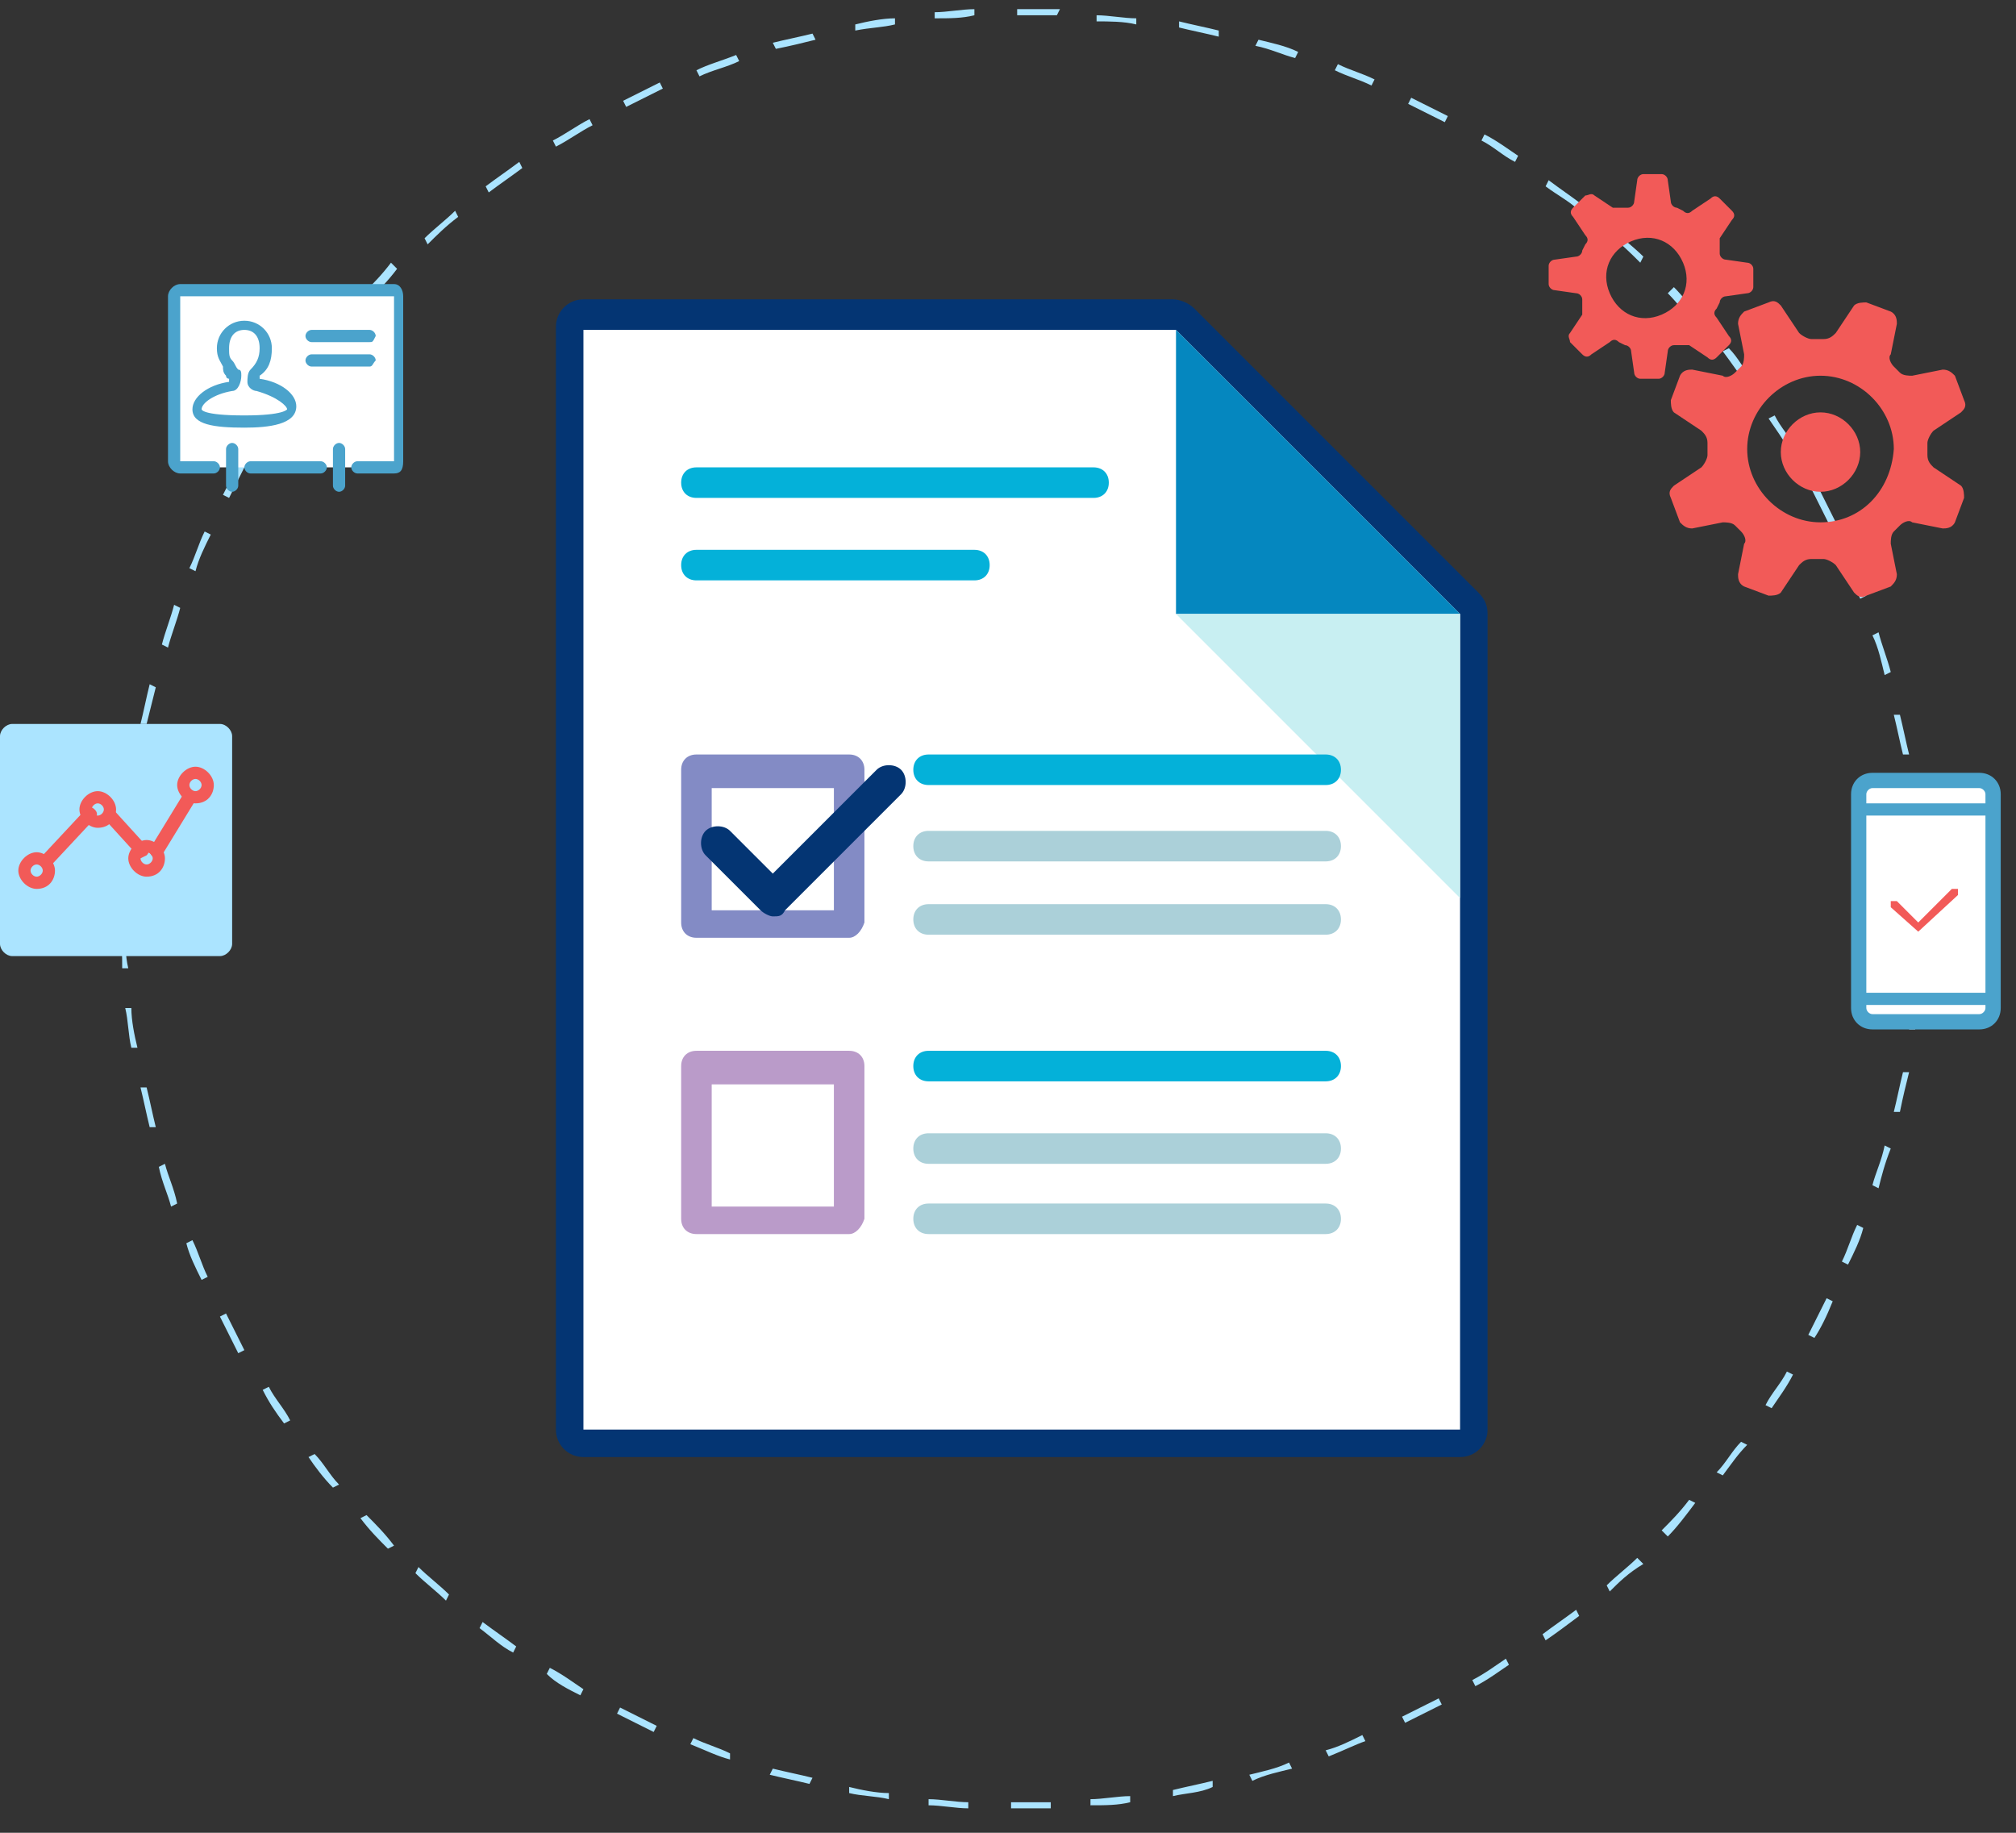 <svg width="66" height="60" viewBox="0 0 66 60" fill="none" xmlns="http://www.w3.org/2000/svg">
<rect x="0" y="0" width="66" height="60" fill="#333333" stroke="none"/>
<path fill-rule="evenodd" clip-rule="evenodd" d="M33.5 59.2C33.4 59.2 33.2 59.2 33.1 59.2V59C33.5 59 34 59 34.4 59V59.2C34.1 59.2 33.8 59.2 33.5 59.2ZM31.7 59.2C31.3 59.2 30.8 59.1 30.4 59.1V58.9C30.8 58.9 31.3 59 31.7 59V59.2ZM35.7 59.1V58.9C36.1 58.9 36.6 58.8 37 58.8V59C36.6 59.1 36.2 59.1 35.7 59.1ZM29.1 58.9C28.7 58.8 28.2 58.8 27.8 58.7V58.5C28.2 58.6 28.7 58.7 29.1 58.7V58.9ZM38.4 58.8V58.6C38.8 58.5 39.3 58.4 39.7 58.3V58.5C39.3 58.7 38.8 58.7 38.4 58.8ZM26.5 58.4C26.1 58.3 25.6 58.2 25.2 58.1L25.3 57.9C25.7 58 26.2 58.1 26.6 58.2L26.5 58.4ZM41 58.3L40.9 58.1C41.3 58 41.8 57.9 42.2 57.7L42.3 57.9C41.9 58 41.4 58.1 41 58.3ZM23.9 57.6C23.5 57.5 23.1 57.3 22.6 57.1L22.7 56.9C23.1 57.1 23.5 57.2 23.9 57.4V57.6ZM43.5 57.5L43.4 57.3C43.8 57.2 44.2 57 44.6 56.8L44.7 57C44.4 57.1 44 57.3 43.5 57.5ZM21.4 56.7C21 56.5 20.6 56.3 20.2 56.1L20.3 55.9C20.7 56.1 21.1 56.3 21.5 56.5L21.4 56.7ZM46 56.4L45.9 56.2C46.3 56 46.7 55.8 47.1 55.6L47.2 55.8C46.8 56 46.4 56.2 46 56.4ZM19 55.5C18.6 55.3 18.2 55.1 17.9 54.8L18 54.6C18.4 54.8 18.8 55.1 19.1 55.3L19 55.5ZM48.3 55.2L48.2 55C48.6 54.8 49 54.5 49.3 54.3L49.4 54.5C49.1 54.7 48.7 55 48.3 55.2ZM16.8 54.1C16.4 53.9 16.1 53.6 15.7 53.3L15.8 53.1C16.2 53.4 16.5 53.6 16.9 53.9L16.8 54.1ZM50.6 53.7L50.5 53.5C50.9 53.2 51.2 53 51.6 52.7L51.7 52.9C51.3 53.2 50.9 53.5 50.6 53.7ZM14.6 52.4C14.3 52.1 13.9 51.8 13.6 51.5L13.7 51.3C14 51.6 14.4 51.9 14.7 52.2L14.6 52.4ZM52.7 52.1L52.6 51.9C52.9 51.6 53.3 51.3 53.6 51L53.8 51.2C53.3 51.5 53 51.8 52.7 52.1ZM12.7 50.7C12.4 50.4 12.1 50.1 11.8 49.7L12 49.6C12.3 49.9 12.6 50.2 12.9 50.6L12.7 50.7ZM54.6 50.3L54.4 50.1C54.7 49.8 55 49.5 55.3 49.1L55.5 49.2C55.2 49.6 54.9 50 54.6 50.3ZM10.9 48.7C10.6 48.4 10.3 48 10.1 47.7L10.3 47.6C10.6 47.9 10.8 48.3 11.1 48.6L10.9 48.7ZM56.4 48.3L56.2 48.2C56.5 47.9 56.7 47.5 57 47.2L57.2 47.3C56.9 47.6 56.7 47.9 56.4 48.3ZM9.3 46.6C9 46.2 8.8 45.9 8.6 45.5L8.8 45.4C9 45.8 9.3 46.1 9.5 46.5L9.3 46.6ZM58 46.1L57.8 46C58 45.6 58.3 45.3 58.5 44.9L58.7 45C58.5 45.4 58.2 45.8 58 46.1ZM7.8 44.3C7.6 43.9 7.4 43.5 7.2 43.1L7.4 43C7.6 43.4 7.8 43.8 8 44.2L7.8 44.3ZM59.4 43.8L59.2 43.7C59.4 43.3 59.6 42.9 59.8 42.5L60 42.6C59.8 43.1 59.6 43.5 59.4 43.8ZM6.6 41.9C6.4 41.5 6.2 41.1 6.1 40.7L6.3 40.6C6.5 41 6.6 41.4 6.8 41.8L6.6 41.9ZM60.5 41.4L60.3 41.3C60.5 40.9 60.6 40.5 60.8 40.1L61 40.2C60.9 40.6 60.7 41 60.5 41.4ZM5.6 39.5C5.5 39.1 5.3 38.7 5.2 38.2L5.4 38.1C5.5 38.5 5.7 38.9 5.8 39.4L5.6 39.5ZM61.5 38.9L61.3 38.8C61.4 38.4 61.6 38 61.7 37.5L61.9 37.6C61.7 38.1 61.6 38.5 61.5 38.9ZM4.9 36.9C4.8 36.5 4.7 36 4.6 35.6H4.8C4.9 36 5 36.5 5.1 36.9H4.9ZM62.2 36.4H62C62.1 36 62.2 35.5 62.3 35.1H62.5C62.4 35.5 62.3 35.9 62.2 36.4ZM4.3 34.3C4.2 33.9 4.2 33.4 4.1 33H4.3C4.3 33.4 4.4 33.9 4.5 34.3H4.3ZM62.7 33.7H62.5C62.6 33.3 62.6 32.8 62.6 32.4H62.8C62.8 32.9 62.7 33.3 62.7 33.7ZM4 31.7C4 31.3 4 30.8 3.9 30.4H4.1C4.1 30.8 4.1 31.3 4.2 31.7H4ZM62.9 31.1H62.7C62.7 30.7 62.7 30.2 62.7 29.8C62.7 29.4 62.7 29.1 62.7 28.7H62.9C62.9 29.1 62.9 29.5 62.9 29.8C62.9 30.2 62.9 30.6 62.9 31.1ZM4.2 29H4C4 28.6 4 28.1 4.1 27.7H4.3C4.3 28.1 4.2 28.6 4.2 29ZM62.6 27.3C62.6 26.9 62.5 26.4 62.5 26H62.7C62.8 26.4 62.8 26.9 62.8 27.3H62.6ZM4.4 26.4H4.2C4.3 26 4.3 25.5 4.4 25.1H4.6C4.5 25.5 4.5 25.9 4.4 26.4ZM62.3 24.7C62.2 24.3 62.1 23.8 62 23.4H62.2C62.3 23.8 62.4 24.3 62.5 24.7H62.3ZM4.8 23.7H4.6C4.7 23.3 4.8 22.8 4.9 22.4L5.1 22.5C5 22.9 4.9 23.3 4.8 23.7ZM61.7 22.1C61.6 21.7 61.5 21.2 61.3 20.8L61.5 20.7C61.6 21.1 61.8 21.6 61.9 22L61.7 22.1ZM5.5 21.2L5.3 21.1C5.4 20.7 5.6 20.2 5.7 19.8L5.9 19.9C5.8 20.3 5.6 20.8 5.5 21.2ZM60.9 19.6C60.7 19.2 60.6 18.8 60.4 18.4L60.6 18.3C60.8 18.7 60.9 19.1 61.1 19.5L60.9 19.6ZM6.4 18.7L6.2 18.6C6.4 18.2 6.5 17.8 6.7 17.4L6.9 17.5C6.7 17.9 6.5 18.3 6.4 18.7ZM59.9 17.2C59.7 16.8 59.5 16.4 59.3 16L59.5 15.9C59.7 16.3 59.9 16.7 60.1 17.1L59.9 17.2ZM7.5 16.3L7.3 16.2C7.5 15.8 7.7 15.4 7.9 15L8.1 15.1C7.9 15.5 7.7 15.9 7.5 16.3ZM58.6 14.8C58.4 14.4 58.1 14 57.9 13.7L58.1 13.6C58.3 14 58.6 14.3 58.8 14.7L58.6 14.8ZM8.8 14L8.6 13.9C8.8 13.5 9.1 13.2 9.3 12.8L9.5 12.9C9.3 13.2 9.1 13.6 8.8 14ZM57.2 12.6C56.9 12.2 56.7 11.9 56.4 11.5L56.6 11.4C56.9 11.7 57.1 12.1 57.4 12.5L57.2 12.6ZM10.4 11.8L10.2 11.7C10.5 11.4 10.8 11 11 10.7L11.2 10.8C10.9 11.1 10.6 11.5 10.4 11.8ZM55.5 10.6C55.2 10.3 54.9 9.9 54.6 9.6L54.8 9.4C55.1 9.7 55.4 10.1 55.7 10.4L55.5 10.6ZM12.1 9.8L11.9 9.6C12.2 9.3 12.5 9 12.8 8.6L13 8.8C12.7 9.2 12.4 9.5 12.1 9.8ZM53.7 8.6C53.4 8.3 53.1 8 52.7 7.7L52.8 7.5C53.1 7.8 53.5 8.1 53.8 8.4L53.7 8.6ZM14 8L13.9 7.8C14.2 7.5 14.6 7.2 14.9 6.9L15 7.1C14.6 7.4 14.3 7.7 14 8ZM51.7 6.9C51.4 6.6 51 6.4 50.6 6.1L50.7 5.9C51.1 6.2 51.4 6.4 51.8 6.7L51.7 6.9ZM16 6.3L15.9 6.1C16.3 5.8 16.6 5.6 17 5.3L17.1 5.5C16.7 5.8 16.4 6 16 6.3ZM49.6 5.3C49.2 5.1 48.9 4.8 48.5 4.6L48.6 4.4C49 4.6 49.4 4.9 49.7 5.1L49.6 5.3ZM18.2 4.8L18.1 4.6C18.5 4.4 18.9 4.1 19.3 3.9L19.4 4.1C19 4.3 18.6 4.6 18.2 4.8ZM47.3 4C46.9 3.8 46.5 3.6 46.1 3.4L46.2 3.2C46.6 3.4 47 3.6 47.4 3.8L47.3 4ZM20.5 3.5L20.4 3.3C20.8 3.1 21.2 2.9 21.6 2.7L21.7 2.9C21.3 3.1 20.9 3.3 20.5 3.5ZM44.9 2.8C44.5 2.6 44.1 2.5 43.7 2.3L43.8 2.1C44.2 2.3 44.6 2.4 45 2.6L44.9 2.8ZM22.9 2.5L22.8 2.3C23.2 2.1 23.6 2 24.1 1.8L24.2 2C23.8 2.2 23.3 2.3 22.9 2.5ZM42.4 1.9C42 1.8 41.6 1.6 41.1 1.5L41.2 1.3C41.6 1.4 42.1 1.5 42.5 1.7L42.4 1.9ZM25.4 1.6L25.3 1.4C25.7 1.3 26.2 1.2 26.6 1.1L26.7 1.3C26.3 1.4 25.9 1.5 25.4 1.6ZM39.9 1.2C39.5 1.1 39 1 38.6 0.9V0.7C39 0.8 39.5 0.9 39.9 1V1.2ZM28 1V0.8C28.4 0.7 28.9 0.6 29.3 0.6V0.8C28.9 0.9 28.5 0.9 28 1ZM37.2 0.8C36.8 0.7 36.3 0.7 35.9 0.7V0.5C36.3 0.5 36.8 0.6 37.2 0.6V0.8ZM30.6 0.6V0.4C31 0.4 31.5 0.3 31.9 0.3V0.5C31.5 0.6 31.1 0.6 30.6 0.6ZM34.6 0.5C34.2 0.5 33.8 0.5 33.5 0.5H33.3V0.3H33.5C33.9 0.3 34.3 0.3 34.7 0.3L34.6 0.5Z" fill="#ABE4FF"/>
<path fill-rule="evenodd" clip-rule="evenodd" d="M19.1 47.7C18.6 47.7 18.2 47.3 18.2 46.8V10.7C18.2 10.2 18.6 9.8 19.1 9.8H38.4C38.6 9.8 38.9 9.9 39.1 10.1L48.4 19.4C48.6 19.6 48.7 19.8 48.7 20.1V46.8C48.7 47.3 48.3 47.7 47.8 47.7H19.1Z" fill="#043573"/>
<path fill-rule="evenodd" clip-rule="evenodd" d="M47.8 46.8H19.1V10.8H38.5L47.8 20.1V46.8Z" fill="white"/>
<path fill-rule="evenodd" clip-rule="evenodd" d="M38.5 20.1V10.8L47.8 20.1H38.5Z" fill="#0587BF"/>
<path fill-rule="evenodd" clip-rule="evenodd" d="M47.8 20.1V29.4L38.5 20.1H47.8Z" fill="#C8EFF2"/>
<path fill-rule="evenodd" clip-rule="evenodd" d="M43.4 25.7H30.4C30.1 25.7 29.9 25.5 29.9 25.2C29.9 24.9 30.1 24.7 30.4 24.7H43.4C43.7 24.7 43.9 24.9 43.9 25.2C43.9 25.5 43.7 25.7 43.4 25.7Z" fill="#04B1D9"/>
<path fill-rule="evenodd" clip-rule="evenodd" d="M35.8 16.3H22.8C22.5 16.3 22.3 16.1 22.3 15.8C22.3 15.5 22.5 15.3 22.8 15.3H35.8C36.1 15.3 36.3 15.5 36.3 15.8C36.3 16.1 36.1 16.3 35.8 16.3Z" fill="#04B1D9"/>
<path fill-rule="evenodd" clip-rule="evenodd" d="M31.9 19H22.8C22.5 19 22.3 18.8 22.3 18.5C22.3 18.2 22.5 18 22.8 18H31.9C32.2 18 32.4 18.2 32.4 18.5C32.4 18.8 32.2 19 31.9 19Z" fill="#04B1D9"/>
<path fill-rule="evenodd" clip-rule="evenodd" d="M43.4 28.2H30.4C30.1 28.2 29.9 28 29.9 27.7C29.9 27.4 30.1 27.2 30.4 27.2H43.4C43.7 27.2 43.9 27.4 43.9 27.7C43.9 28 43.7 28.2 43.4 28.2Z" fill="#ABD0D9"/>
<path fill-rule="evenodd" clip-rule="evenodd" d="M43.4 35.4H30.4C30.1 35.4 29.9 35.2 29.9 34.9C29.9 34.6 30.1 34.4 30.4 34.4H43.4C43.7 34.4 43.9 34.6 43.9 34.9C43.9 35.2 43.7 35.4 43.4 35.4Z" fill="#04B1D9"/>
<path fill-rule="evenodd" clip-rule="evenodd" d="M43.4 38.1H30.4C30.1 38.1 29.9 37.9 29.9 37.6C29.9 37.3 30.1 37.1 30.4 37.1H43.4C43.7 37.1 43.9 37.3 43.9 37.6C43.9 37.9 43.7 38.1 43.4 38.1Z" fill="#ABD0D9"/>
<path fill-rule="evenodd" clip-rule="evenodd" d="M43.4 30.6H30.4C30.1 30.6 29.9 30.4 29.9 30.1C29.9 29.8 30.1 29.6 30.4 29.6H43.4C43.7 29.6 43.9 29.8 43.9 30.1C43.9 30.4 43.7 30.6 43.4 30.6Z" fill="#ABD0D9"/>
<path fill-rule="evenodd" clip-rule="evenodd" d="M43.4 40.4H30.4C30.1 40.4 29.9 40.2 29.9 39.9C29.9 39.6 30.1 39.4 30.4 39.4H43.4C43.7 39.4 43.9 39.6 43.9 39.9C43.9 40.2 43.7 40.4 43.4 40.4Z" fill="#ABD0D9"/>
<rect x="22.8" y="35" width="5" height="5" fill="white"/>
<path fill-rule="evenodd" clip-rule="evenodd" d="M27.8 40.4H22.8C22.5 40.4 22.3 40.2 22.3 39.9V34.9C22.3 34.6 22.5 34.4 22.8 34.4H27.8C28.1 34.4 28.3 34.6 28.3 34.9V39.9C28.2 40.2 28 40.4 27.8 40.4ZM23.3 39.5H27.3V35.5H23.3V39.5Z" fill="#BA9BC9"/>
<rect x="22.8" y="25.3" width="5" height="5" fill="white"/>
<path fill-rule="evenodd" clip-rule="evenodd" d="M27.8 30.7H22.8C22.5 30.7 22.3 30.5 22.3 30.2V25.2C22.3 24.9 22.5 24.7 22.8 24.7H27.8C28.1 24.7 28.3 24.9 28.3 25.2V30.2C28.2 30.5 28 30.7 27.8 30.7ZM23.3 29.8H27.3V25.8H23.3V29.8Z" fill="#838BC5"/>
<path fill-rule="evenodd" clip-rule="evenodd" d="M25.3 30C25.2 30 25 29.9 24.9 29.8L23.1 28C22.9 27.8 22.9 27.4 23.1 27.2C23.3 27 23.7 27 23.9 27.2L25.3 28.6L28.7 25.2C28.9 25 29.3 25 29.5 25.2C29.7 25.4 29.7 25.8 29.5 26L25.7 29.8C25.6 30 25.5 30 25.3 30Z" fill="#043573"/>
<path fill-rule="evenodd" clip-rule="evenodd" d="M63.3 15.3C63.2 15.2 63.1 15.1 63.1 14.9C63.1 14.9 63.1 14.9 63.1 14.7C63.1 14.6 63.1 14.5 63.1 14.5C63.1 14.4 63.2 14.2 63.3 14.1L64.2 13.5C64.3 13.4 64.4 13.3 64.3 13.1L64 12.3C63.9 12.2 63.8 12.1 63.6 12.1L62.6 12.3C62.5 12.3 62.3 12.3 62.2 12.2L62 12C61.9 11.9 61.8 11.7 61.9 11.6L62.1 10.6C62.1 10.5 62.1 10.3 61.9 10.2L61.1 9.9C61 9.9 60.8 9.9 60.7 10L60.1 10.9C60 11 59.9 11.1 59.7 11.1C59.7 11.1 59.7 11.1 59.5 11.1C59.4 11.1 59.3 11.1 59.3 11.1C59.2 11.1 59 11 58.9 10.9L58.3 10C58.2 9.9 58.1 9.8 57.9 9.9L57.1 10.2C57 10.3 56.9 10.4 56.9 10.6L57.1 11.6C57.1 11.7 57.1 11.9 57 12L56.8 12.2C56.7 12.3 56.5 12.4 56.4 12.3L55.4 12.1C55.3 12.1 55.1 12.1 55 12.3L54.7 13.1C54.7 13.2 54.7 13.4 54.8 13.5L55.7 14.1C55.8 14.2 55.9 14.3 55.9 14.5C55.9 14.5 55.9 14.5 55.9 14.7C55.9 14.8 55.9 14.9 55.9 14.9C55.9 15 55.8 15.2 55.7 15.3L54.8 15.9C54.7 16 54.6 16.1 54.7 16.3L55 17.1C55.1 17.2 55.2 17.3 55.4 17.3L56.4 17.1C56.5 17.1 56.7 17.1 56.8 17.2L57 17.4C57.1 17.5 57.2 17.7 57.1 17.8L56.9 18.8C56.9 18.9 56.9 19.1 57.1 19.2L57.9 19.5C58 19.5 58.2 19.5 58.3 19.4L58.9 18.5C59 18.4 59.1 18.3 59.3 18.3C59.3 18.3 59.3 18.3 59.5 18.3C59.6 18.3 59.7 18.3 59.7 18.3C59.8 18.3 60 18.4 60.1 18.5L60.7 19.4C60.8 19.5 60.9 19.6 61.1 19.5L61.9 19.2C62 19.1 62.1 19 62.1 18.8L61.9 17.8C61.9 17.7 61.9 17.5 62 17.4L62.2 17.2C62.3 17.1 62.5 17 62.6 17.1L63.6 17.3C63.7 17.3 63.9 17.3 64 17.1L64.3 16.3C64.3 16.2 64.3 16 64.2 15.9L63.3 15.3ZM59.6 17.1C58.3 17.1 57.2 16 57.2 14.7C57.2 13.4 58.3 12.3 59.6 12.3C60.9 12.3 62 13.4 62 14.7C61.9 16.1 60.9 17.1 59.6 17.1ZM56.5 8.5C56.4 8.5 56.3 8.4 56.3 8.3C56.3 8.3 56.3 8.3 56.3 8.2C56.3 8.1 56.3 8.1 56.3 8.1C56.3 8 56.3 7.9 56.3 7.8L56.7 7.2C56.8 7.1 56.8 7 56.7 6.9L56.3 6.5C56.2 6.4 56.1 6.4 56 6.5L55.4 6.9C55.3 7 55.2 7 55.1 6.9L54.9 6.8C54.8 6.8 54.7 6.7 54.7 6.6L54.6 5.9C54.6 5.8 54.5 5.7 54.4 5.7H53.8C53.7 5.7 53.6 5.8 53.6 5.9L53.5 6.6C53.5 6.7 53.4 6.8 53.3 6.8C53.3 6.8 53.3 6.8 53.2 6.8C53.1 6.8 53.1 6.8 53.1 6.8C53 6.8 52.9 6.8 52.8 6.8L52.2 6.4C52.1 6.3 52 6.4 51.9 6.4L51.5 6.8C51.4 6.9 51.4 7 51.5 7.1L51.9 7.7C52 7.8 52 7.9 51.9 8L51.8 8.2C51.8 8.3 51.7 8.4 51.6 8.4L50.9 8.5C50.8 8.5 50.7 8.6 50.7 8.7V9.3C50.7 9.4 50.8 9.5 50.9 9.5L51.6 9.6C51.7 9.6 51.8 9.7 51.8 9.8C51.8 9.8 51.8 9.8 51.8 9.9C51.8 10 51.8 10 51.8 10C51.8 10.1 51.8 10.2 51.8 10.3L51.4 10.9C51.3 11 51.4 11.1 51.4 11.2L51.8 11.6C51.9 11.7 52 11.7 52.1 11.6L52.7 11.2C52.8 11.1 52.9 11.1 53 11.2L53.2 11.3C53.3 11.3 53.4 11.4 53.4 11.5L53.5 12.2C53.5 12.3 53.6 12.4 53.7 12.4H54.3C54.4 12.4 54.5 12.3 54.5 12.2L54.6 11.5C54.6 11.4 54.7 11.3 54.8 11.3C54.8 11.3 54.8 11.3 54.9 11.3C55 11.3 55 11.3 55 11.3C55.1 11.3 55.2 11.3 55.3 11.3L55.9 11.7C56 11.8 56.1 11.8 56.2 11.7L56.6 11.3C56.7 11.2 56.7 11.1 56.6 11L56.2 10.4C56.1 10.3 56.1 10.2 56.2 10.1L56.3 9.9C56.3 9.8 56.4 9.7 56.5 9.7L57.2 9.6C57.3 9.6 57.4 9.5 57.4 9.4V8.8C57.4 8.7 57.3 8.6 57.2 8.6L56.5 8.5ZM54.4 10.3C53.7 10.6 53 10.3 52.7 9.6C52.4 8.9 52.7 8.2 53.4 7.9C54.1 7.6 54.8 7.9 55.1 8.6C55.4 9.3 55.1 10 54.4 10.3ZM60.9 14.8C60.9 15.5 60.3 16.1 59.6 16.1C58.9 16.1 58.3 15.5 58.3 14.8C58.3 14.1 58.9 13.5 59.6 13.5C60.3 13.5 60.9 14.1 60.9 14.8Z" fill="#F25A58"/>
<path fill-rule="evenodd" clip-rule="evenodd" d="M65.3 26C65.3 25.7 65.1 25.5 64.8 25.5H61.3C61 25.5 60.8 25.7 60.8 26V33C60.8 33.3 61 33.5 61.3 33.5H64.8C65.1 33.5 65.3 33.3 65.3 33V26Z" fill="white"/>
<path fill-rule="evenodd" clip-rule="evenodd" d="M64.8 33.7H61.3C60.9 33.7 60.6 33.4 60.6 33V26C60.6 25.6 60.9 25.3 61.3 25.3H64.8C65.2 25.3 65.5 25.6 65.5 26V33C65.5 33.4 65.2 33.7 64.8 33.7ZM61.3 25.8C61.2 25.8 61.1 25.9 61.1 26V33C61.1 33.1 61.2 33.2 61.3 33.2H64.8C64.9 33.2 65 33.1 65 33V26C65 25.9 64.9 25.8 64.8 25.8H61.3Z" fill="#4BA3CC"/>
<path fill-rule="evenodd" clip-rule="evenodd" d="M65.1 32.9H61.1C61 32.9 60.9 32.8 60.9 32.7C60.9 32.6 61 32.5 61.1 32.5H65.1C65.2 32.5 65.3 32.6 65.3 32.7C65.3 32.8 65.2 32.9 65.1 32.9Z" fill="#4BA3CC"/>
<path fill-rule="evenodd" clip-rule="evenodd" d="M65.1 26.7H61.1C61 26.7 60.9 26.6 60.9 26.5C60.9 26.4 61 26.3 61.1 26.3H65.1C65.2 26.3 65.3 26.4 65.3 26.5C65.3 26.6 65.2 26.7 65.1 26.7Z" fill="#4BA3CC"/>
<path fill-rule="evenodd" clip-rule="evenodd" d="M11.7 15.3H12.9C13 15.3 13.1 15.2 13.1 15.1V9.7C13.1 9.6 13 9.5 12.9 9.5H5.9C5.8 9.5 5.7 9.6 5.7 9.7V15.1C5.7 15.2 5.8 15.3 5.9 15.3H7" fill="white"/>
<path fill-rule="evenodd" clip-rule="evenodd" d="M12.9 15.5H11.7C11.6 15.5 11.5 15.4 11.5 15.3C11.5 15.2 11.6 15.1 11.7 15.1H12.9V9.7H5.9V15.1H7C7.1 15.1 7.2 15.2 7.2 15.3C7.2 15.4 7.1 15.5 7 15.5H5.9C5.7 15.5 5.5 15.3 5.5 15.1V9.7C5.5 9.5 5.7 9.3 5.9 9.3H12.9C13.1 9.3 13.2 9.5 13.2 9.7V15.1C13.2 15.4 13.1 15.5 12.9 15.5Z" fill="#4BA3CC"/>
<path fill-rule="evenodd" clip-rule="evenodd" d="M8 14C7 14 6.3 13.9 6.3 13.4C6.3 13 6.8 12.6 7.5 12.5V12.4C7.5 12.4 7.4 12.4 7.4 12.3C7.3 12.2 7.3 12.1 7.3 12C7.2 11.8 7.1 11.7 7.1 11.4C7.1 10.9 7.5 10.5 8 10.5C8.5 10.5 8.9 10.9 8.9 11.4C8.9 11.8 8.8 12.1 8.5 12.3V12.4C9.2 12.5 9.7 12.9 9.7 13.3C9.7 13.9 8.8 14 8 14ZM7.8 12.1C7.9 12.1 7.9 12.2 7.9 12.3C7.9 12.5 7.8 12.8 7.6 12.8C7 12.9 6.6 13.2 6.6 13.4C6.6 13.4 6.6 13.6 8 13.6C9.3 13.6 9.4 13.4 9.4 13.4C9.4 13.3 9.1 13 8.4 12.8C8.3 12.8 8.1 12.7 8.1 12.5C8.1 12.4 8.1 12.2 8.2 12.1C8.4 11.9 8.5 11.7 8.5 11.4C8.5 11 8.3 10.8 8 10.8C7.7 10.8 7.5 11 7.5 11.4C7.5 11.6 7.5 11.7 7.6 11.8C7.7 11.9 7.7 12 7.8 12.1Z" fill="#4BA3CC"/>
<path fill-rule="evenodd" clip-rule="evenodd" d="M12.1 11.2H10.2C10.1 11.2 10 11.1 10 11C10 10.9 10.1 10.8 10.2 10.8H12.1C12.2 10.8 12.3 10.9 12.3 11C12.2 11.2 12.2 11.2 12.1 11.2Z" fill="#4BA3CC"/>
<path fill-rule="evenodd" clip-rule="evenodd" d="M12.1 12H10.2C10.1 12 10 11.9 10 11.8C10 11.7 10.1 11.6 10.2 11.6H12.1C12.2 11.6 12.3 11.7 12.3 11.8C12.2 11.9 12.2 12 12.1 12Z" fill="#4BA3CC"/>
<path fill-rule="evenodd" clip-rule="evenodd" d="M10.5 15.5H8.2C8.1 15.5 8 15.4 8 15.3C8 15.2 8.1 15.1 8.2 15.1H10.5C10.6 15.1 10.7 15.2 10.7 15.3C10.7 15.4 10.6 15.5 10.5 15.5Z" fill="#4BA3CC"/>
<path fill-rule="evenodd" clip-rule="evenodd" d="M11.1 16.1C11 16.1 10.9 16 10.9 15.9V14.7C10.9 14.6 11 14.5 11.1 14.5C11.2 14.5 11.3 14.6 11.3 14.7V15.9C11.3 16 11.2 16.1 11.1 16.1Z" fill="#4BA3CC"/>
<path fill-rule="evenodd" clip-rule="evenodd" d="M7.6 16.1C7.5 16.1 7.4 16 7.4 15.9V14.7C7.4 14.6 7.5 14.5 7.6 14.5C7.7 14.5 7.8 14.6 7.8 14.7V15.9C7.8 16 7.7 16.1 7.6 16.1Z" fill="#4BA3CC"/>
<path fill-rule="evenodd" clip-rule="evenodd" d="M7.6 24.1C7.6 23.9 7.4 23.7 7.2 23.7H0.4C0.2 23.7 0 23.9 0 24.1V30.9C0 31.1 0.2 31.3 0.4 31.3H7.2C7.4 31.3 7.6 31.1 7.6 30.9V24.1Z" fill="#ABE4FF"/>
<path fill-rule="evenodd" clip-rule="evenodd" d="M6.4 26.3C6.1 26.3 5.8 26 5.8 25.7C5.8 25.4 6.1 25.1 6.4 25.1C6.7 25.1 7 25.4 7 25.7C7 26 6.8 26.3 6.4 26.3ZM6.4 25.5C6.3 25.5 6.2 25.6 6.2 25.7C6.2 25.8 6.3 25.9 6.4 25.9C6.5 25.9 6.6 25.8 6.6 25.7C6.6 25.6 6.5 25.5 6.4 25.5Z" fill="#F25A58"/>
<path fill-rule="evenodd" clip-rule="evenodd" d="M4.8 28.7C4.5 28.7 4.2 28.4 4.2 28.1C4.2 27.8 4.5 27.5 4.8 27.5C5.1 27.5 5.4 27.8 5.4 28.1C5.4 28.4 5.2 28.7 4.8 28.7ZM4.8 27.9C4.7 27.9 4.6 28 4.6 28.1C4.6 28.2 4.7 28.3 4.8 28.3C4.9 28.3 5 28.2 5 28.1C5 28 4.9 27.9 4.8 27.9Z" fill="#F25A58"/>
<path fill-rule="evenodd" clip-rule="evenodd" d="M3.2 27.1C2.9 27.1 2.6 26.8 2.6 26.5C2.6 26.2 2.9 25.9 3.2 25.9C3.5 25.9 3.8 26.2 3.8 26.5C3.8 26.8 3.6 27.1 3.2 27.1ZM3.2 26.3C3.1 26.3 3 26.4 3 26.5C3 26.6 3.1 26.7 3.2 26.7C3.3 26.7 3.4 26.6 3.4 26.5C3.4 26.4 3.3 26.3 3.2 26.3Z" fill="#F25A58"/>
<path fill-rule="evenodd" clip-rule="evenodd" d="M1.2 29.1C0.9 29.1 0.6 28.8 0.6 28.5C0.6 28.2 0.9 27.9 1.2 27.9C1.5 27.9 1.8 28.2 1.8 28.5C1.8 28.8 1.6 29.1 1.2 29.1ZM1.2 28.3C1.1 28.3 1 28.4 1 28.5C1 28.6 1.1 28.7 1.2 28.7C1.3 28.7 1.4 28.6 1.4 28.5C1.4 28.4 1.3 28.3 1.2 28.3Z" fill="#F25A58"/>
<path fill-rule="evenodd" clip-rule="evenodd" d="M1.5 28.4C1.5 28.4 1.4 28.4 1.4 28.3C1.3 28.2 1.3 28.1 1.4 28L2.8 26.5C2.9 26.4 3 26.4 3.1 26.5C3.2 26.6 3.2 26.7 3.1 26.8L1.7 28.3C1.6 28.4 1.6 28.4 1.5 28.4Z" fill="#F25A58"/>
<path fill-rule="evenodd" clip-rule="evenodd" d="M4.6 28.1C4.5 28.1 4.5 28.1 4.5 28L3.5 26.9C3.4 26.8 3.4 26.7 3.5 26.6C3.6 26.5 3.7 26.5 3.8 26.6L4.8 27.7C4.9 27.8 4.9 27.9 4.8 28C4.6 28.1 4.6 28.1 4.6 28.1Z" fill="#F25A58"/>
<path fill-rule="evenodd" clip-rule="evenodd" d="M5.1 28.1C4.9 28 4.9 27.9 4.9 27.8L6 26C6.1 25.9 6.2 25.9 6.3 25.9C6.4 26 6.4 26.1 6.4 26.2L5.3 28C5.3 28 5.2 28.1 5.1 28.1Z" fill="#F25A58"/>
<path fill-rule="evenodd" clip-rule="evenodd" d="M62.8 30.5L61.9 29.7C61.9 29.7 61.9 29.6 61.9 29.5C61.9 29.5 62 29.5 62.1 29.5L62.8 30.2L63.9 29.1C63.9 29.1 64 29.1 64.1 29.1C64.1 29.1 64.1 29.2 64.1 29.3L62.8 30.5C62.9 30.5 62.9 30.5 62.8 30.5Z" fill="#F25A58"/>
</svg>
